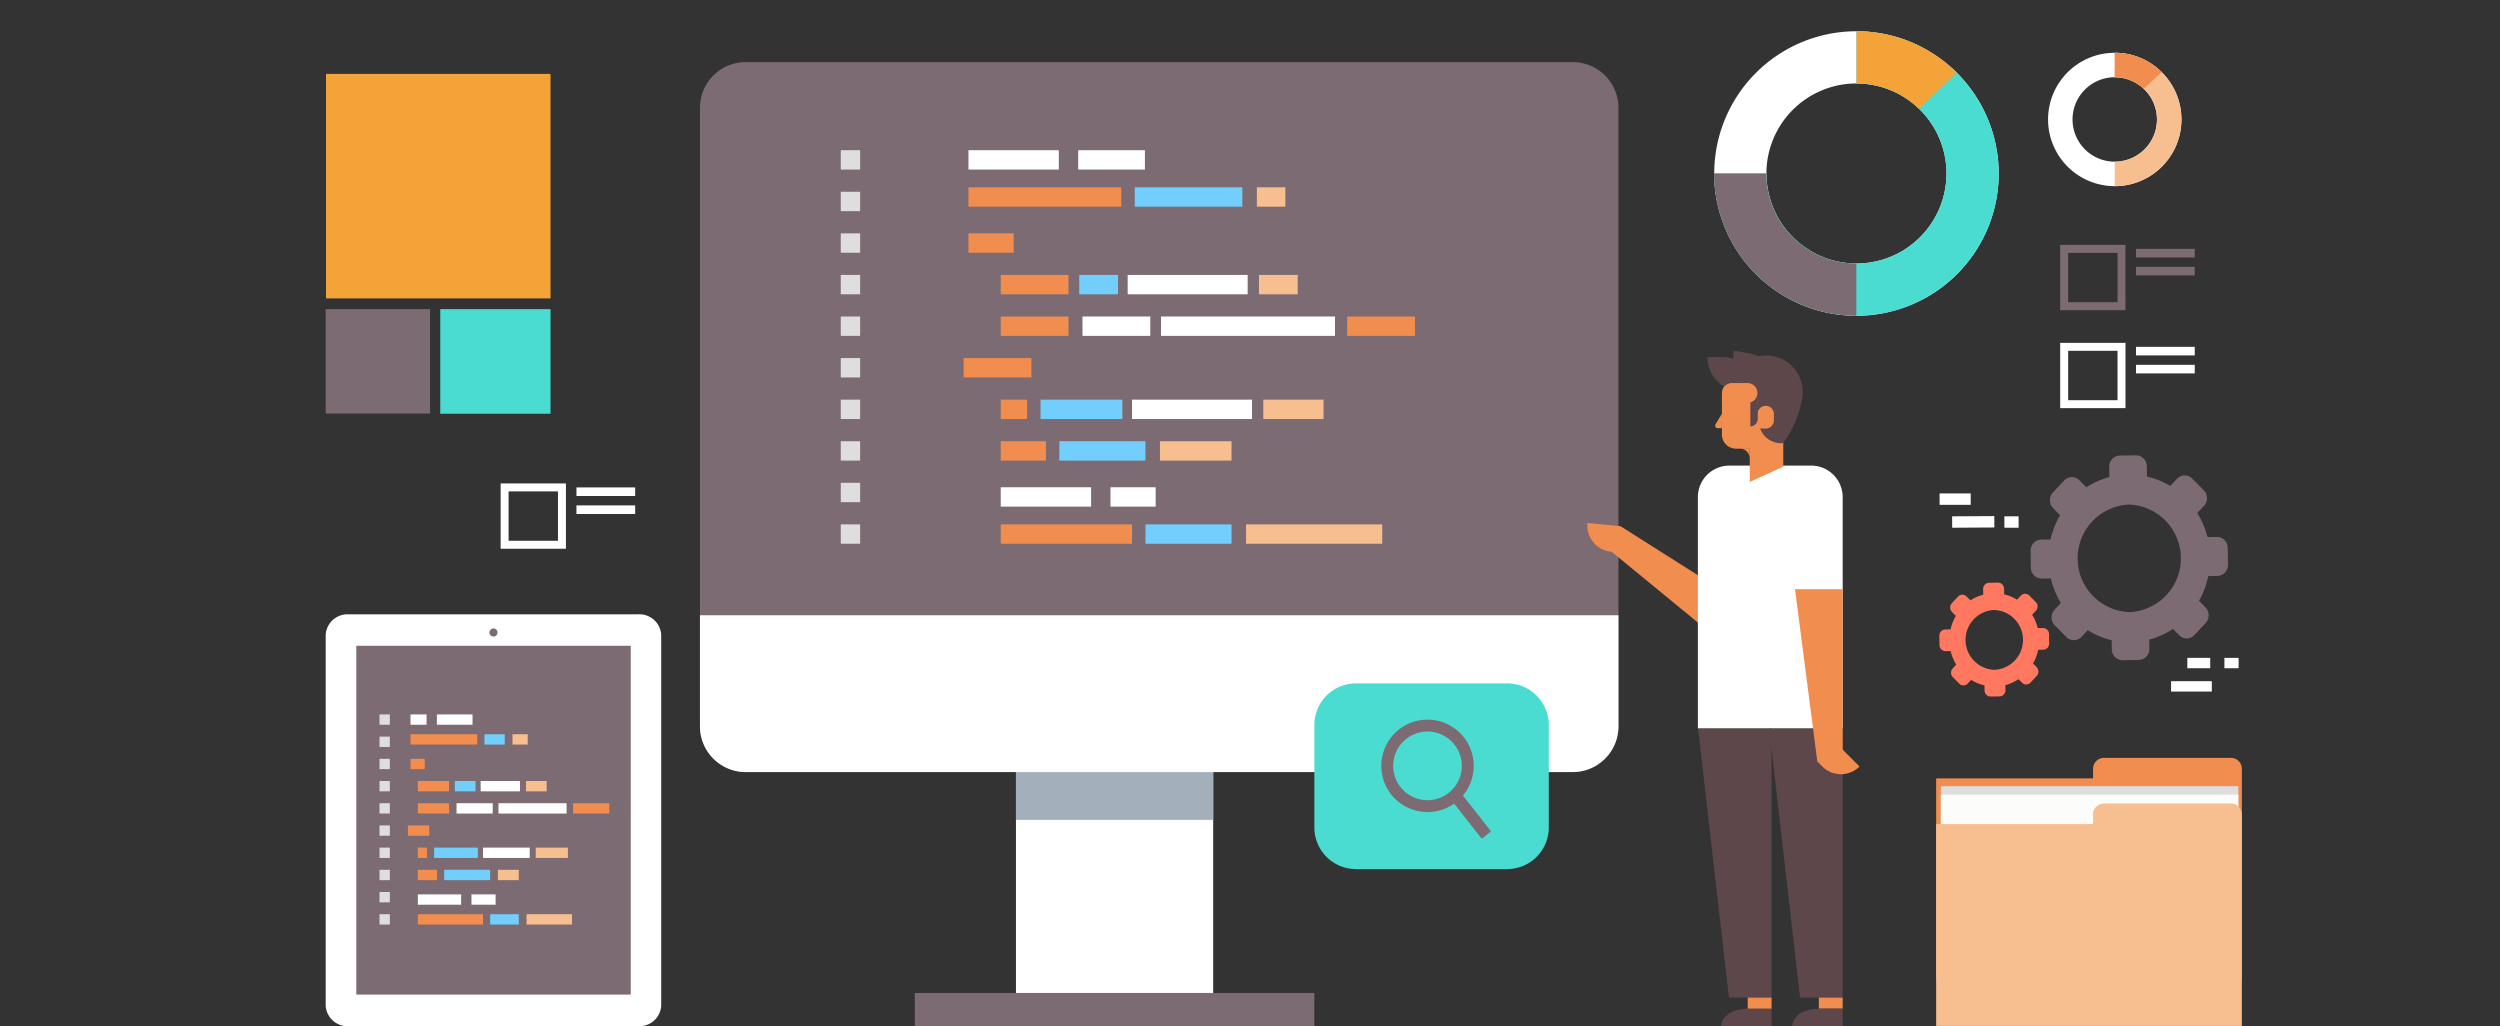 <svg xmlns="http://www.w3.org/2000/svg" xmlns:xlink="http://www.w3.org/1999/xlink" width="400" height="164.187" viewBox="0 0 400 164.187">
  <rect x="0" y="0" width="400" height="164.187" fill="#333333" stroke="none"/>
  <defs>
    <clipPath id="clip-path">
      <rect id="Rectángulo_344449" data-name="Rectángulo 344449" width="306.586" height="159.187" fill="none"/>
    </clipPath>
  </defs>
  <g id="Grupo_984190" data-name="Grupo 984190" transform="translate(-1020.439 -3123)">
    <g id="Grupo_984189" data-name="Grupo 984189" transform="translate(1072.55 3128)">
      <g id="Grupo_984188" data-name="Grupo 984188" clip-path="url(#clip-path)">
        <path id="Trazado_658967" data-name="Trazado 658967" d="M702.653,0a22.759,22.759,0,1,0,22.759,22.759A22.786,22.786,0,0,0,702.653,0m0,37.167a14.407,14.407,0,1,1,14.407-14.407,14.42,14.42,0,0,1-14.407,14.407" transform="translate(-457.729 0.001)" fill="#fff"/>
        <path id="Trazado_658968" data-name="Trazado 658968" d="M725.414,22.758a22.759,22.759,0,1,1-45.519,0h8.352A14.4,14.4,0,1,0,702.654,8.351V0a22.791,22.791,0,0,1,22.759,22.759" transform="translate(-457.73 0.001)" fill="#4adbd1"/>
        <path id="Trazado_658969" data-name="Trazado 658969" d="M765.572,6.619l-5.988,5.821a14.342,14.342,0,0,0-10.039-4.088V0a22.665,22.665,0,0,1,16.027,6.619" transform="translate(-504.621)" fill="#f4a338"/>
        <path id="Trazado_658970" data-name="Trazado 658970" d="M702.581,84.057v8.352A22.786,22.786,0,0,1,679.822,69.65h8.352a14.42,14.42,0,0,0,14.407,14.407" transform="translate(-457.681 -46.891)" fill="#7c6b72"/>
        <path id="Trazado_658971" data-name="Trazado 658971" d="M854.032,10.542a10.67,10.67,0,1,0,10.67,10.67,10.682,10.682,0,0,0-10.67-10.67m0,17.424a6.754,6.754,0,1,1,6.754-6.754,6.761,6.761,0,0,1-6.754,6.754" transform="translate(-567.782 -7.097)" fill="#fff"/>
        <path id="Trazado_658972" data-name="Trazado 658972" d="M886.685,21.212a10.681,10.681,0,0,1-10.67,10.67V27.966a6.754,6.754,0,0,0,0-13.508V10.542a10.684,10.684,0,0,1,10.67,10.67" transform="translate(-589.765 -7.097)" fill="#f7be8f"/>
        <path id="Trazado_658973" data-name="Trazado 658973" d="M883.517,13.633,880.649,16.3a6.726,6.726,0,0,0-4.634-1.844V10.542a10.623,10.623,0,0,1,7.5,3.091" transform="translate(-589.765 -7.097)" fill="#f18d4f"/>
        <path id="Trazado_659007" data-name="Trazado 659007" d="M0,0H35.921V35.921H0Z" transform="translate(0.05 6.824)" fill="#f4a338"/>
        <rect id="Rectángulo_344352" data-name="Rectángulo 344352" width="16.702" height="16.702" transform="translate(0 44.462)" fill="#7c6b72"/>
        <rect id="Rectángulo_344353" data-name="Rectángulo 344353" width="17.64" height="16.737" transform="translate(18.331 44.462)" fill="#4adbd1"/>
        <path id="Trazado_658974" data-name="Trazado 658974" d="M330.219,22.426v98.957a7.321,7.321,0,0,1-5.844,7.17,7.139,7.139,0,0,1-1.473.148H190.578a7.142,7.142,0,0,1-1.474-.148,7.321,7.321,0,0,1-5.844-7.17V22.426a7.318,7.318,0,0,1,7.318-7.318H322.9a7.318,7.318,0,0,1,7.318,7.318" transform="translate(-123.377 -10.171)" fill="#7c6b72"/>
        <rect id="Rectángulo_344354" data-name="Rectángulo 344354" width="31.555" height="40.149" transform="translate(110.443 118.527)" fill="#fff"/>
        <rect id="Rectángulo_344355" data-name="Rectángulo 344355" width="31.555" height="7.652" transform="translate(110.443 118.527)" fill="#a3b0bc"/>
        <path id="Trazado_658975" data-name="Trazado 658975" d="M330.219,285.953v17.772a7.321,7.321,0,0,1-5.844,7.17,7.162,7.162,0,0,1-1.473.148H190.578a7.164,7.164,0,0,1-1.474-.148,7.322,7.322,0,0,1-5.844-7.17V285.953Z" transform="translate(-123.377 -192.514)" fill="#fff"/>
        <rect id="Rectángulo_344356" data-name="Rectángulo 344356" width="63.933" height="5.313" transform="translate(94.254 153.874)" fill="#7c6b72"/>
        <path id="Trazado_658976" data-name="Trazado 658976" d="M859.749,163.022H849.3V152.575h10.446Zm-9.174-1.273h7.9v-7.9h-7.9Z" transform="translate(-571.781 -102.719)" fill="#fff"/>
        <rect id="Rectángulo_344357" data-name="Rectángulo 344357" width="9.398" height="1.372" transform="translate(289.649 50.493)" fill="#fff"/>
        <rect id="Rectángulo_344358" data-name="Rectángulo 344358" width="9.398" height="1.372" transform="translate(289.649 53.371)" fill="#fff"/>
        <path id="Trazado_658977" data-name="Trazado 658977" d="M859.749,115.053H849.3V104.606h10.446Zm-9.174-1.273h7.9v-7.9h-7.9Z" transform="translate(-571.781 -70.425)" fill="#7c6b72"/>
        <rect id="Rectángulo_344359" data-name="Rectángulo 344359" width="9.398" height="1.372" transform="translate(289.649 34.818)" fill="#7c6b72"/>
        <rect id="Rectángulo_344360" data-name="Rectángulo 344360" width="9.398" height="1.372" transform="translate(289.649 37.697)" fill="#7c6b72"/>
        <path id="Trazado_658978" data-name="Trazado 658978" d="M96.111,231.86H85.665V221.413H96.111Zm-9.174-1.273h7.9v-7.9h-7.9Z" transform="translate(-57.673 -149.063)" fill="#fff"/>
        <rect id="Rectángulo_344361" data-name="Rectángulo 344361" width="9.397" height="1.372" transform="translate(40.12 72.987)" fill="#fff"/>
        <rect id="Rectángulo_344362" data-name="Rectángulo 344362" width="9.397" height="1.372" transform="translate(40.12 75.865)" fill="#fff"/>
        <path id="Trazado_658979" data-name="Trazado 658979" d="M551.552,425.939H527.37a6.663,6.663,0,0,1-6.663-6.663V402.887a6.663,6.663,0,0,1,6.663-6.663h24.182a6.663,6.663,0,0,1,6.663,6.663v16.389a6.663,6.663,0,0,1-6.663,6.663" transform="translate(-362.52 -291.883)" fill="#4adbd1"/>
        <path id="Trazado_658980" data-name="Trazado 658980" d="M560.878,428.767a7.393,7.393,0,1,1,7.393-7.393,7.4,7.4,0,0,1-7.393,7.393m0-12.886a5.493,5.493,0,1,0,5.492,5.493,5.5,5.5,0,0,0-5.492-5.493" transform="translate(-384.587 -303.837)" fill="#7c6b72"/>
        <rect id="Rectángulo_344363" data-name="Rectángulo 344363" width="1.9" height="8.108" transform="translate(179.954 122.817) rotate(-38.155)" fill="#7c6b72"/>
        <rect id="Rectángulo_344364" data-name="Rectángulo 344364" width="3.098" height="3.098" transform="translate(82.411 19.033)" fill="#dedede"/>
        <rect id="Rectángulo_344365" data-name="Rectángulo 344365" width="3.098" height="3.098" transform="translate(82.411 25.685)" fill="#dedede"/>
        <rect id="Rectángulo_344366" data-name="Rectángulo 344366" width="3.098" height="3.098" transform="translate(82.411 32.337)" fill="#dedede"/>
        <rect id="Rectángulo_344367" data-name="Rectángulo 344367" width="3.098" height="3.098" transform="translate(82.411 38.989)" fill="#dedede"/>
        <rect id="Rectángulo_344368" data-name="Rectángulo 344368" width="3.098" height="3.098" transform="translate(82.411 45.641)" fill="#dedede"/>
        <rect id="Rectángulo_344369" data-name="Rectángulo 344369" width="3.098" height="3.098" transform="translate(82.411 52.293)" fill="#dedede"/>
        <rect id="Rectángulo_344370" data-name="Rectángulo 344370" width="3.098" height="3.098" transform="translate(82.411 58.945)" fill="#dedede"/>
        <rect id="Rectángulo_344371" data-name="Rectángulo 344371" width="3.098" height="3.098" transform="translate(82.411 65.597)" fill="#dedede"/>
        <rect id="Rectángulo_344372" data-name="Rectángulo 344372" width="3.098" height="3.098" transform="translate(82.411 72.249)" fill="#dedede"/>
        <rect id="Rectángulo_344373" data-name="Rectángulo 344373" width="3.098" height="3.098" transform="translate(82.411 78.901)" fill="#dedede"/>
        <rect id="Rectángulo_344374" data-name="Rectángulo 344374" width="14.459" height="3.098" transform="translate(102.841 19.033)" fill="#fff"/>
        <rect id="Rectángulo_344375" data-name="Rectángulo 344375" width="24.454" height="3.098" transform="translate(102.841 24.971)" fill="#f18d4f"/>
        <rect id="Rectángulo_344376" data-name="Rectángulo 344376" width="7.23" height="3.098" transform="translate(102.841 32.337)" fill="#f18d4f"/>
        <rect id="Rectángulo_344377" data-name="Rectángulo 344377" width="10.845" height="3.098" transform="translate(108.006 38.988)" fill="#f18d4f"/>
        <rect id="Rectángulo_344378" data-name="Rectángulo 344378" width="10.845" height="3.098" transform="translate(108.006 45.641)" fill="#f18d4f"/>
        <rect id="Rectángulo_344379" data-name="Rectángulo 344379" width="10.845" height="3.098" transform="translate(102.067 52.293)" fill="#f18d4f"/>
        <rect id="Rectángulo_344380" data-name="Rectángulo 344380" width="4.217" height="3.098" transform="translate(108.006 58.945)" fill="#f18d4f"/>
        <rect id="Rectángulo_344381" data-name="Rectángulo 344381" width="10.845" height="3.098" transform="translate(163.437 45.641)" fill="#f18d4f"/>
        <rect id="Rectángulo_344382" data-name="Rectángulo 344382" width="10.845" height="3.098" transform="translate(121.088 45.641)" fill="#fff"/>
        <rect id="Rectángulo_344383" data-name="Rectángulo 344383" width="27.833" height="3.098" transform="translate(133.654 45.641)" fill="#fff"/>
        <rect id="Rectángulo_344384" data-name="Rectángulo 344384" width="6.197" height="3.098" transform="translate(120.572 38.988)" fill="#72cffd"/>
        <rect id="Rectángulo_344385" data-name="Rectángulo 344385" width="6.197" height="3.098" transform="translate(149.323 38.988)" fill="#f7be8f"/>
        <rect id="Rectángulo_344386" data-name="Rectángulo 344386" width="19.197" height="3.098" transform="translate(128.318 38.988)" fill="#fff"/>
        <rect id="Rectángulo_344387" data-name="Rectángulo 344387" width="13.087" height="3.098" transform="translate(114.375 58.945)" fill="#72cffd"/>
        <rect id="Rectángulo_344388" data-name="Rectángulo 344388" width="9.642" height="3.098" transform="translate(150.015 58.945)" fill="#f7be8f"/>
        <rect id="Rectángulo_344389" data-name="Rectángulo 344389" width="19.197" height="3.098" transform="translate(129.01 58.945)" fill="#fff"/>
        <rect id="Rectángulo_344390" data-name="Rectángulo 344390" width="4.562" height="3.098" transform="translate(148.986 24.971)" fill="#f7be8f"/>
        <rect id="Rectángulo_344391" data-name="Rectángulo 344391" width="17.216" height="3.098" transform="translate(129.447 24.971)" fill="#72cffd"/>
        <rect id="Rectángulo_344392" data-name="Rectángulo 344392" width="7.23" height="3.098" transform="translate(108.006 65.597)" fill="#f18d4f"/>
        <rect id="Rectángulo_344393" data-name="Rectángulo 344393" width="11.451" height="3.098" transform="translate(133.482 65.597)" fill="#f7be8f"/>
        <rect id="Rectángulo_344394" data-name="Rectángulo 344394" width="13.771" height="3.098" transform="translate(117.387 65.597)" fill="#72cffd"/>
        <rect id="Rectángulo_344395" data-name="Rectángulo 344395" width="10.674" height="3.098" transform="translate(120.399 19.033)" fill="#fff"/>
        <rect id="Rectángulo_344396" data-name="Rectángulo 344396" width="14.46" height="3.098" transform="translate(108.005 72.962)" fill="#fff"/>
        <rect id="Rectángulo_344397" data-name="Rectángulo 344397" width="21.009" height="3.098" transform="translate(108.006 78.901)" fill="#f18d4f"/>
        <rect id="Rectángulo_344398" data-name="Rectángulo 344398" width="21.786" height="3.098" transform="translate(147.261 78.901)" fill="#f7be8f"/>
        <rect id="Rectángulo_344399" data-name="Rectángulo 344399" width="13.771" height="3.098" transform="translate(131.166 78.901)" fill="#72cffd"/>
        <rect id="Rectángulo_344400" data-name="Rectángulo 344400" width="7.23" height="3.098" transform="translate(125.564 72.962)" fill="#fff"/>
        <path id="Trazado_658981" data-name="Trazado 658981" d="M53.682,288.811v59.3a3.488,3.488,0,0,1-3.654,3.3H3.654A3.492,3.492,0,0,1,0,348.111v-59.3a3.492,3.492,0,0,1,3.654-3.3H50.028a3.488,3.488,0,0,1,3.654,3.3" transform="translate(0 -192.22)" fill="#fff"/>
        <rect id="Rectángulo_344401" data-name="Rectángulo 344401" width="43.91" height="55.806" transform="translate(4.896 98.326)" fill="#7c6b72"/>
        <path id="Trazado_658982" data-name="Trazado 658982" d="M81.464,293.02a.645.645,0,1,1-.641-.579.613.613,0,0,1,.641.579" transform="translate(-53.981 -196.882)" fill="#7c6b72"/>
        <rect id="Rectángulo_344402" data-name="Rectángulo 344402" width="1.654" height="1.654" transform="translate(8.609 109.306)" fill="#dedede"/>
        <rect id="Rectángulo_344403" data-name="Rectángulo 344403" width="1.654" height="1.654" transform="translate(8.609 112.858)" fill="#dedede"/>
        <rect id="Rectángulo_344404" data-name="Rectángulo 344404" width="1.654" height="1.654" transform="translate(8.609 116.41)" fill="#dedede"/>
        <rect id="Rectángulo_344405" data-name="Rectángulo 344405" width="1.654" height="1.654" transform="translate(8.609 119.962)" fill="#dedede"/>
        <rect id="Rectángulo_344406" data-name="Rectángulo 344406" width="1.654" height="1.654" transform="translate(8.609 123.514)" fill="#dedede"/>
        <rect id="Rectángulo_344407" data-name="Rectángulo 344407" width="1.654" height="1.654" transform="translate(8.609 127.066)" fill="#dedede"/>
        <rect id="Rectángulo_344408" data-name="Rectángulo 344408" width="1.654" height="1.654" transform="translate(8.609 130.618)" fill="#dedede"/>
        <rect id="Rectángulo_344409" data-name="Rectángulo 344409" width="1.654" height="1.654" transform="translate(8.609 134.17)" fill="#dedede"/>
        <rect id="Rectángulo_344410" data-name="Rectángulo 344410" width="1.654" height="1.654" transform="translate(8.609 137.722)" fill="#dedede"/>
        <rect id="Rectángulo_344411" data-name="Rectángulo 344411" width="1.654" height="1.654" transform="translate(8.609 141.274)" fill="#dedede"/>
        <rect id="Rectángulo_344412" data-name="Rectángulo 344412" width="2.567" height="1.654" transform="translate(13.571 109.306)" fill="#fff"/>
        <rect id="Rectángulo_344413" data-name="Rectángulo 344413" width="10.679" height="1.654" transform="translate(13.571 112.477)" fill="#f18d4f"/>
        <rect id="Rectángulo_344414" data-name="Rectángulo 344414" width="2.275" height="1.654" transform="translate(13.571 116.41)" fill="#f18d4f"/>
        <rect id="Rectángulo_344415" data-name="Rectángulo 344415" width="4.998" height="1.654" transform="translate(14.743 119.962)" fill="#f18d4f"/>
        <rect id="Rectángulo_344416" data-name="Rectángulo 344416" width="4.998" height="1.654" transform="translate(14.743 123.514)" fill="#f18d4f"/>
        <rect id="Rectángulo_344417" data-name="Rectángulo 344417" width="3.412" height="1.654" transform="translate(13.157 127.066)" fill="#f18d4f"/>
        <rect id="Rectángulo_344418" data-name="Rectángulo 344418" width="1.459" height="1.654" transform="translate(14.743 130.618)" fill="#f18d4f"/>
        <rect id="Rectángulo_344419" data-name="Rectángulo 344419" width="5.791" height="1.654" transform="translate(39.584 123.514)" fill="#f18d4f"/>
        <rect id="Rectángulo_344420" data-name="Rectángulo 344420" width="5.791" height="1.654" transform="translate(20.936 123.514)" fill="#fff"/>
        <rect id="Rectángulo_344421" data-name="Rectángulo 344421" width="10.897" height="1.654" transform="translate(27.646 123.514)" fill="#fff"/>
        <rect id="Rectángulo_344422" data-name="Rectángulo 344422" width="3.309" height="1.654" transform="translate(20.66 119.962)" fill="#72cffd"/>
        <rect id="Rectángulo_344423" data-name="Rectángulo 344423" width="3.309" height="1.654" transform="translate(32.047 119.962)" fill="#f7be8f"/>
        <rect id="Rectángulo_344424" data-name="Rectángulo 344424" width="6.286" height="1.654" transform="translate(24.796 119.962)" fill="#fff"/>
        <rect id="Rectángulo_344425" data-name="Rectángulo 344425" width="6.988" height="1.654" transform="translate(17.351 130.618)" fill="#72cffd"/>
        <rect id="Rectángulo_344426" data-name="Rectángulo 344426" width="5.148" height="1.654" transform="translate(33.606 130.618)" fill="#f7be8f"/>
        <rect id="Rectángulo_344427" data-name="Rectángulo 344427" width="7.476" height="1.654" transform="translate(25.166 130.618)" fill="#fff"/>
        <rect id="Rectángulo_344428" data-name="Rectángulo 344428" width="2.436" height="1.654" transform="translate(29.886 112.477)" fill="#f7be8f"/>
        <rect id="Rectángulo_344429" data-name="Rectángulo 344429" width="3.246" height="1.654" transform="translate(25.399 112.477)" fill="#72cffd"/>
        <rect id="Rectángulo_344430" data-name="Rectángulo 344430" width="3.068" height="1.654" transform="translate(14.743 134.17)" fill="#f18d4f"/>
        <rect id="Rectángulo_344431" data-name="Rectángulo 344431" width="3.34" height="1.654" transform="translate(27.553 134.17)" fill="#f7be8f"/>
        <rect id="Rectángulo_344432" data-name="Rectángulo 344432" width="7.353" height="1.654" transform="translate(18.959 134.17)" fill="#72cffd"/>
        <rect id="Rectángulo_344433" data-name="Rectángulo 344433" width="5.7" height="1.654" transform="translate(17.793 109.306)" fill="#fff"/>
        <rect id="Rectángulo_344434" data-name="Rectángulo 344434" width="6.928" height="1.654" transform="translate(14.743 138.102)" fill="#fff"/>
        <rect id="Rectángulo_344435" data-name="Rectángulo 344435" width="10.425" height="1.654" transform="translate(14.743 141.274)" fill="#f18d4f"/>
        <rect id="Rectángulo_344436" data-name="Rectángulo 344436" width="7.272" height="1.654" transform="translate(32.136 141.274)" fill="#f7be8f"/>
        <rect id="Rectángulo_344437" data-name="Rectángulo 344437" width="4.578" height="1.654" transform="translate(26.317 141.274)" fill="#72cffd"/>
        <rect id="Rectángulo_344438" data-name="Rectángulo 344438" width="3.86" height="1.654" transform="translate(23.325 138.102)" fill="#fff"/>
        <path id="Trazado_658983" data-name="Trazado 658983" d="M813.672,357.506v1.582H788.561v32.3h48.913V357.506a1.739,1.739,0,0,0-1.779-1.7H815.451a1.739,1.739,0,0,0-1.779,1.7" transform="translate(-530.888 -239.544)" fill="#f18d4f"/>
        <rect id="Rectángulo_344439" data-name="Rectángulo 344439" width="47.597" height="34.87" transform="translate(258.423 120.795)" fill="#dedede"/>
        <rect id="Rectángulo_344440" data-name="Rectángulo 344440" width="47.595" height="35.439" transform="translate(258.425 122.15)" fill="#fcfcfb"/>
        <path id="Trazado_658984" data-name="Trazado 658984" d="M813.672,379.872v1.582H788.561v32.3h48.913V379.872a1.739,1.739,0,0,0-1.779-1.7H815.451a1.739,1.739,0,0,0-1.779,1.7" transform="translate(-530.888 -254.602)" fill="#f7be8f"/>
        <path id="Trazado_658985" data-name="Trazado 658985" d="M836.481,221.135l1.511-.023a13.512,13.512,0,0,1,1.516-3.885l-1.1-1.113a1.831,1.831,0,0,1-.039-2.513l1.8-1.929a1.678,1.678,0,0,1,2.425-.037l1.121,1.131a12.7,12.7,0,0,1,3.682-1.633l-.022-1.637a1.755,1.755,0,0,1,1.687-1.806l1.525-.023,1.063-.018a1.756,1.756,0,0,1,1.74,1.751l.022,1.642a12.551,12.551,0,0,1,3.726,1.518l1.089-1.163a1.669,1.669,0,0,1,2.421-.037l1.858,1.87a1.83,1.83,0,0,1,.035,2.513l-1.072,1.145a13.56,13.56,0,0,1,1.626,3.84l1.507-.023a1.751,1.751,0,0,1,1.74,1.756l.039,2.681a1.755,1.755,0,0,1-1.687,1.806l-1.472.023a13.461,13.461,0,0,1-1.485,3.958l1.033,1.04a1.832,1.832,0,0,1,.035,2.517l-1.8,1.925a1.669,1.669,0,0,1-2.421.036l-1.015-1.021a12.529,12.529,0,0,1-3.787,1.71l.022,1.455a1.754,1.754,0,0,1-1.691,1.8l-1.525.023-1.059.018a1.75,1.75,0,0,1-1.74-1.751l-.018-1.455a12.407,12.407,0,0,1-3.836-1.592l-.984,1.053a1.682,1.682,0,0,1-2.425.037l-1.854-1.87a1.832,1.832,0,0,1-.035-2.517l1-1.072a13.642,13.642,0,0,1-1.6-3.913l-1.467.023a1.749,1.749,0,0,1-1.735-1.751l-.04-2.686a1.76,1.76,0,0,1,1.687-1.806m14.1,11.6h.123a8.61,8.61,0,0,0-.123-17.2h-.119a8.61,8.61,0,0,0,.119,17.2" transform="translate(-562.013 -139.797)" fill="#7c6b72"/>
        <rect id="Rectángulo_344441" data-name="Rectángulo 344441" width="3.661" height="1.657" transform="translate(297.863 100.261)" fill="#fff"/>
        <rect id="Rectángulo_344442" data-name="Rectángulo 344442" width="2.271" height="1.657" transform="translate(303.794 100.261)" fill="#fff"/>
        <rect id="Rectángulo_344443" data-name="Rectángulo 344443" width="6.517" height="1.657" transform="translate(295.26 103.991)" fill="#fff"/>
        <rect id="Rectángulo_344444" data-name="Rectángulo 344444" width="4.979" height="1.824" transform="translate(258.224 73.948)" fill="#fff"/>
        <rect id="Rectángulo_344445" data-name="Rectángulo 344445" width="2.271" height="1.824" transform="translate(268.591 77.613)" fill="#fff"/>
        <rect id="Rectángulo_344446" data-name="Rectángulo 344446" width="6.748" height="1.824" transform="translate(260.228 77.613) rotate(-0.341)" fill="#fff"/>
        <path id="Trazado_658986" data-name="Trazado 658986" d="M791.095,277.461l.841-.013a7.513,7.513,0,0,1,.843-2.162l-.614-.619a1.019,1.019,0,0,1-.022-1.4l1-1.073a.934.934,0,0,1,1.35-.02l.623.629a7.061,7.061,0,0,1,2.049-.908l-.012-.911a.976.976,0,0,1,.939-1l.848-.013.591-.01a.978.978,0,0,1,.968.974l.012.914a6.983,6.983,0,0,1,2.073.845l.606-.647a.929.929,0,0,1,1.347-.02l1.034,1.041a1.019,1.019,0,0,1,.02,1.4l-.6.637a7.546,7.546,0,0,1,.9,2.136l.838-.013a.974.974,0,0,1,.968.977l.022,1.492a.977.977,0,0,1-.939,1l-.819.013a7.5,7.5,0,0,1-.826,2.2l.575.578a1.02,1.02,0,0,1,.019,1.4l-1,1.07a.929.929,0,0,1-1.347.021l-.565-.569a6.972,6.972,0,0,1-2.107.952l.012.809a.976.976,0,0,1-.941,1l-.848.013-.589.01a.974.974,0,0,1-.968-.974l-.01-.809a6.9,6.9,0,0,1-2.134-.885l-.547.586a.936.936,0,0,1-1.35.021l-1.032-1.041a1.02,1.02,0,0,1-.02-1.4l.557-.6a7.6,7.6,0,0,1-.89-2.177l-.816.013a.973.973,0,0,1-.966-.974l-.022-1.495a.979.979,0,0,1,.939-1m7.847,6.455h.069a4.791,4.791,0,0,0-.069-9.571h-.066a4.791,4.791,0,0,0,.066,9.571" transform="translate(-531.961 -181.745)" fill="#ff785f"/>
        <path id="Trazado_658987" data-name="Trazado 658987" d="M628.705,242.354l-2.576,3.136,22.332,18.346,4.843-5.895Z" transform="translate(-421.533 -163.162)" fill="#f18d4f"/>
        <path id="Trazado_658988" data-name="Trazado 658988" d="M617.784,240.762h0a4.208,4.208,0,0,0,3.778,4.6l1.127.11.41-4.188Z" transform="translate(-415.901 -162.09)" fill="#f18d4f"/>
        <path id="Trazado_658989" data-name="Trazado 658989" d="M691.185,204.207a1.691,1.691,0,0,1,1.691,1.691v-1.691h-1.691Z" transform="translate(-465.027 -137.48)" fill="#f18d4f"/>
        <path id="Trazado_658990" data-name="Trazado 658990" d="M671.89,254.75h23.169V217.726a5.043,5.043,0,0,0-5.043-5.043H676.933a5.042,5.042,0,0,0-5.043,5.043Z" transform="translate(-452.341 -143.186)" fill="#fff"/>
        <path id="Trazado_658991" data-name="Trazado 658991" d="M685.924,176.845h1.733A7.646,7.646,0,0,0,695.3,169.2v-.368a5.351,5.351,0,0,0-5.351-5.351h-.933a5.351,5.351,0,0,0-5.351,5.351v5.758a2.256,2.256,0,0,0,2.256,2.256" transform="translate(-460.27 -110.061)" fill="#f18d4f"/>
        <path id="Trazado_658992" data-name="Trazado 658992" d="M687.831,164.558c4.151,0,6.7-.227,5.773,5.773a5.773,5.773,0,1,0-5.773-5.773" transform="translate(-463.073 -106.9)" fill="#5d474a"/>
        <path id="Trazado_658993" data-name="Trazado 658993" d="M697.292,204.254l5.362-2.439V196.29h-5.362Z" transform="translate(-469.442 -132.15)" fill="#f18d4f"/>
        <path id="Trazado_658994" data-name="Trazado 658994" d="M680.71,189.591h.7v-2.313l-1.038,1.714a.4.4,0,0,0,.337.6" transform="translate(-458.012 -126.082)" fill="#f18d4f"/>
        <path id="Trazado_658995" data-name="Trazado 658995" d="M703.74,181.29c3.27-4.707,3.073-8.342,3.073-8.342l-3.541-1.556c-2.434,0-4.368.663-4.368,3.1l.7.1c-.7,7.38,4.136,6.7,4.136,6.7" transform="translate(-470.527 -115.387)" fill="#5d474a"/>
        <path id="Trazado_658996" data-name="Trazado 658996" d="M701.1,187.028h1.309a1.309,1.309,0,0,0,1.309-1.309V184.7a1.309,1.309,0,0,0-2.618,0Z" transform="translate(-472.005 -123.462)" fill="#f18d4f"/>
        <path id="Trazado_658997" data-name="Trazado 658997" d="M682.107,165.09h2.476a5.514,5.514,0,0,0-5.514-5.514h-2.476a5.514,5.514,0,0,0,5.514,5.514" transform="translate(-455.507 -107.432)" fill="#5d474a"/>
        <path id="Trazado_658998" data-name="Trazado 658998" d="M693.821,162.768l2.442.41a5.514,5.514,0,0,0-4.525-6.351l-2.442-.41a5.514,5.514,0,0,0,4.525,6.351" transform="translate(-464.007 -105.306)" fill="#5d474a"/>
        <path id="Trazado_658999" data-name="Trazado 658999" d="M697.588,183.683h0a1.165,1.165,0,0,0,1.165-1.165v-3.58h-1.165Z" transform="translate(-469.641 -120.468)" fill="#5d474a"/>
        <path id="Trazado_659000" data-name="Trazado 659000" d="M683.668,175.431h4.1a1.582,1.582,0,0,0,0-3.164H685.27a1.6,1.6,0,0,0-1.6,1.6Z" transform="translate(-460.27 -115.976)" fill="#f18d4f"/>
        <path id="Trazado_659001" data-name="Trazado 659001" d="M711.756,384.47h6.82V341.421H706.822Z" transform="translate(-475.858 -229.857)" fill="#5d474a"/>
        <path id="Trazado_659002" data-name="Trazado 659002" d="M676.939,384.47h6.82V341.421H672Z" transform="translate(-452.417 -229.857)" fill="#5d474a"/>
        <path id="Trazado_659003" data-name="Trazado 659003" d="M723.017,300.78h4.058V273.209h-7.629Z" transform="translate(-484.357 -183.934)" fill="#f18d4f"/>
        <path id="Trazado_659004" data-name="Trazado 659004" d="M737.134,352.235h0a4.209,4.209,0,0,1-5.952,0l-.8-.8,2.976-2.976Z" transform="translate(-491.72 -234.595)" fill="#f18d4f"/>
        <rect id="Rectángulo_344447" data-name="Rectángulo 344447" width="3.814" height="1.77" transform="translate(238.904 154.613)" fill="#f18d4f"/>
        <path id="Trazado_659005" data-name="Trazado 659005" d="M718.1,481.386h8.067v-2.8h-3.577c-4.49,0-4.49,2.8-4.49,2.8" transform="translate(-483.453 -322.199)" fill="#5d474a"/>
        <path id="Trazado_659006" data-name="Trazado 659006" d="M683.287,481.386h8.068v-2.8h-3.577c-4.49,0-4.49,2.8-4.49,2.8" transform="translate(-460.013 -322.199)" fill="#5d474a"/>
        <rect id="Rectángulo_344448" data-name="Rectángulo 344448" width="3.815" height="1.77" transform="translate(227.526 154.613)" fill="#f18d4f"/>
      </g>
    </g>
    <rect id="Rectángulo_344450" data-name="Rectángulo 344450" width="400" height="164" transform="translate(1020.439 3123)" fill="none"/>
  </g>
</svg>
